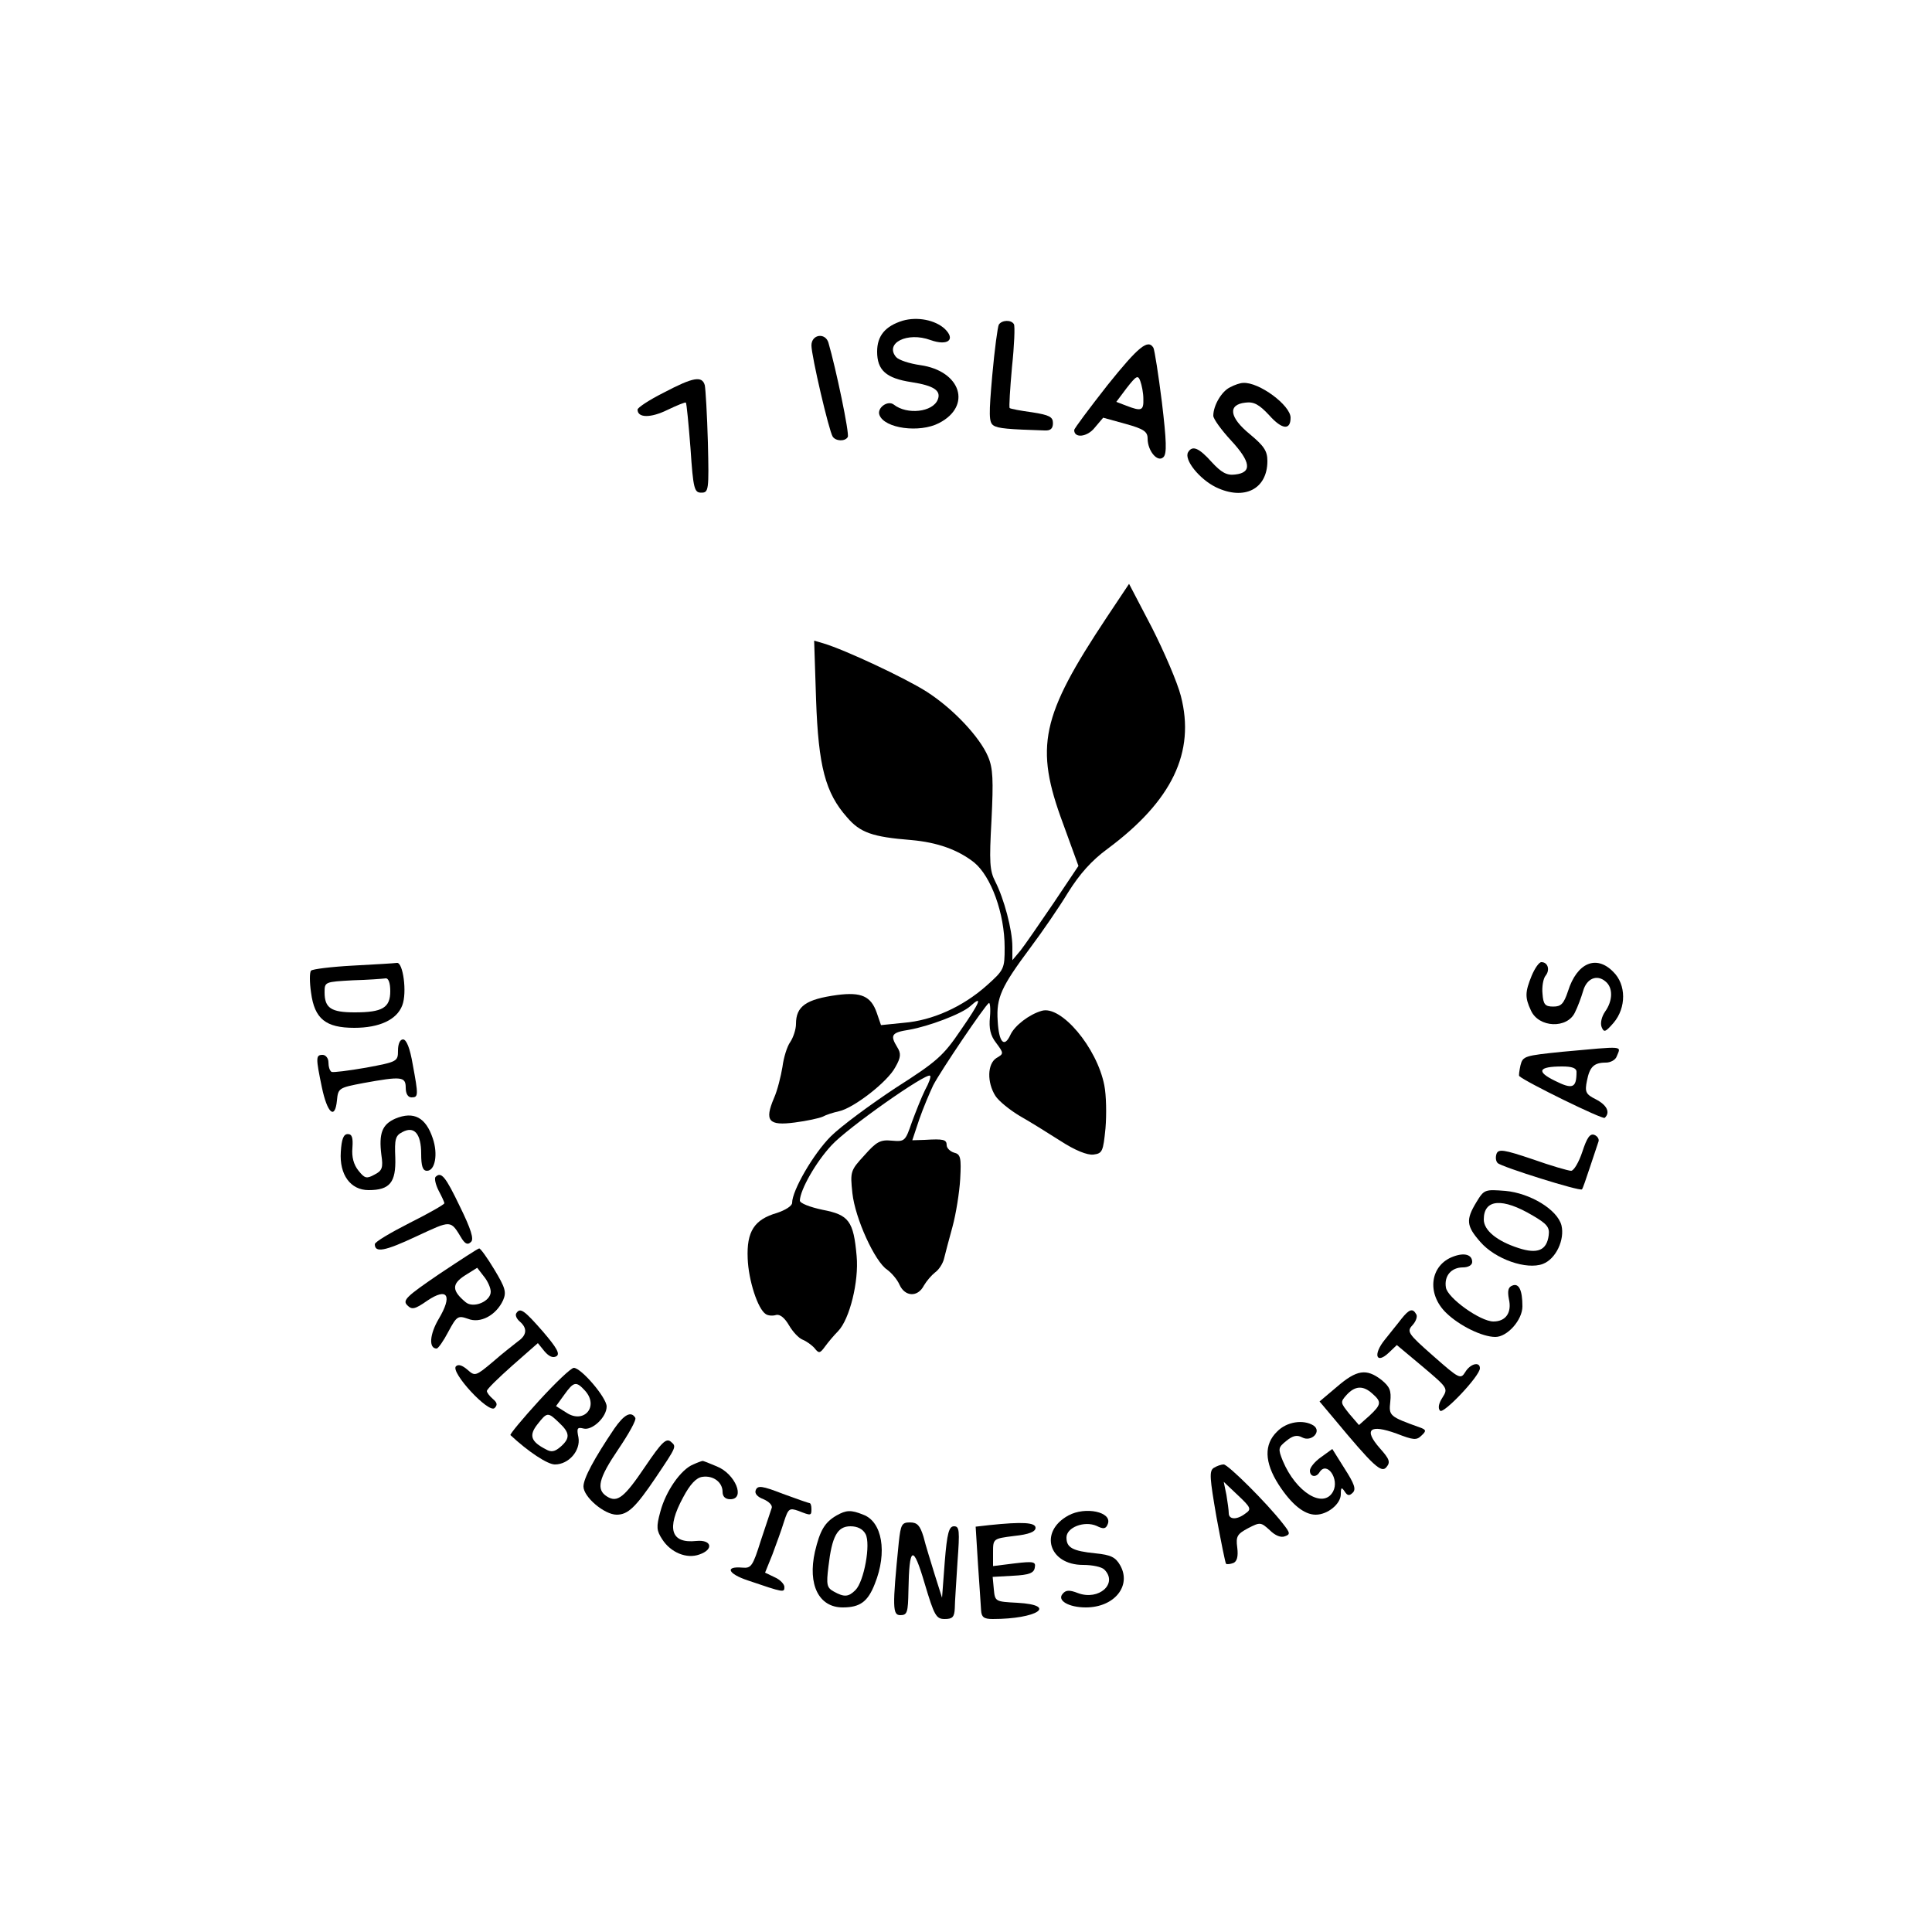 <?xml version="1.0" standalone="no"?>
<!DOCTYPE svg PUBLIC "-//W3C//DTD SVG 20010904//EN"
 "http://www.w3.org/TR/2001/REC-SVG-20010904/DTD/svg10.dtd">
<svg version="1.0" xmlns="http://www.w3.org/2000/svg"
 width="500pt" height="500pt" viewBox="0 0 500 500"
 preserveAspectRatio="xMidYMid meet">

<g transform="translate(0,500) scale(0.1,-0.1)"
fill="#000000" stroke="none">
<path d="M2336 4170 c-45 -14 -66 -39 -66 -80 0 -48 23 -69 89 -79 58 -9 77
-22 68 -45 -13 -33 -80 -40 -114 -13 -16 12 -44 -9 -37 -27 13 -35 104 -47
154 -21 86 44 57 135 -48 150 -28 4 -56 13 -63 21 -30 36 29 66 89 44 45 -16
66 1 37 29 -25 23 -71 32 -109 21z"/>
<path d="M2585 4160 c-3 -5 -11 -64 -17 -131 -9 -102 -9 -122 3 -130 12 -8 39
-10 132 -13 16 -1 22 5 22 19 0 16 -9 21 -54 28 -30 4 -56 9 -58 11 -2 2 1 50
6 106 6 56 8 106 5 111 -7 12 -31 11 -39 -1z"/>
<path d="M2100 4106 c0 -27 45 -220 55 -236 8 -12 32 -13 39 -1 5 8 -31 179
-50 244 -8 27 -44 22 -44 -7z"/>
<path d="M2866 4003 c-47 -60 -86 -112 -86 -116 0 -22 34 -18 53 6 l22 26 58
-16 c47 -13 57 -20 57 -38 0 -32 26 -63 41 -48 9 9 8 41 -4 142 -9 72 -19 135
-22 141 -14 23 -38 4 -119 -97z m93 -35 c1 -31 -5 -33 -44 -18 l-26 10 27 36
c25 32 29 34 35 18 4 -11 8 -31 8 -46z"/>
<path d="M1718 3984 c-38 -19 -68 -39 -68 -44 0 -22 34 -22 77 -1 25 12 47 21
48 19 2 -2 7 -55 12 -118 7 -106 10 -115 28 -115 19 0 20 6 17 130 -2 72 -6
138 -8 148 -7 25 -30 21 -106 -19z"/>
<path d="M3184 3998 c-22 -10 -44 -47 -44 -74 0 -8 21 -37 46 -64 51 -55 55
-83 11 -88 -22 -3 -36 5 -61 32 -33 37 -50 44 -61 26 -12 -19 29 -70 72 -91
73 -35 133 -5 133 68 0 26 -9 39 -45 69 -54 44 -58 77 -12 82 22 3 36 -5 62
-33 33 -37 55 -39 55 -6 0 32 -82 93 -123 90 -7 0 -22 -5 -33 -11z"/>
<path d="M2864 3402 c-170 -256 -187 -334 -113 -533 l40 -110 -65 -97 c-36
-53 -74 -108 -85 -122 l-21 -25 0 35 c0 44 -22 125 -44 168 -15 29 -16 51 -10
160 5 103 4 134 -9 164 -21 50 -90 124 -159 168 -53 34 -210 108 -267 125
l-24 7 5 -153 c6 -172 24 -241 80 -304 34 -40 66 -51 166 -59 68 -6 121 -25
163 -58 44 -36 79 -132 79 -220 0 -55 -1 -58 -47 -99 -62 -55 -140 -90 -214
-96 l-59 -6 -11 32 c-15 43 -40 54 -102 46 -81 -11 -107 -29 -107 -75 0 -14
-7 -35 -15 -47 -8 -11 -17 -40 -20 -64 -4 -24 -13 -61 -22 -81 -25 -59 -14
-72 54 -63 31 4 63 11 72 15 9 5 28 11 42 14 38 8 126 76 146 114 15 26 15 36
5 52 -19 31 -15 38 31 45 51 9 136 41 158 61 33 30 26 11 -24 -61 -46 -68 -62
-82 -170 -151 -65 -43 -141 -99 -167 -125 -45 -45 -100 -140 -100 -172 0 -8
-18 -19 -39 -26 -59 -17 -79 -48 -76 -118 2 -56 26 -131 47 -144 6 -4 18 -5
27 -2 10 2 22 -8 33 -27 10 -17 25 -33 35 -37 10 -4 24 -14 31 -22 11 -14 14
-14 27 4 8 11 23 29 34 40 30 31 54 129 48 194 -8 91 -20 107 -88 120 -33 7
-59 17 -59 24 1 28 41 99 82 143 41 45 246 189 255 180 3 -2 -3 -19 -13 -37
-9 -18 -24 -56 -34 -83 -17 -49 -18 -51 -52 -48 -30 3 -40 -3 -71 -38 -36 -39
-37 -42 -31 -98 7 -65 58 -177 90 -198 11 -8 26 -25 32 -39 14 -31 47 -33 63
-2 7 12 20 27 29 34 10 7 20 23 23 35 3 13 13 50 22 83 9 33 18 89 20 124 3
55 1 64 -16 68 -10 3 -19 12 -19 19 0 15 -8 17 -57 14 l-32 -1 18 54 c10 29
27 69 36 88 19 37 134 207 144 213 3 3 5 -14 3 -36 -3 -29 1 -48 16 -67 20
-27 20 -28 1 -39 -24 -15 -25 -63 -3 -98 9 -14 38 -37 63 -52 25 -14 73 -44
106 -65 37 -24 69 -37 85 -35 23 3 25 8 31 68 3 36 2 86 -3 111 -19 98 -112
208 -162 193 -32 -9 -70 -38 -81 -62 -16 -35 -30 -20 -33 36 -4 60 9 88 85
190 30 40 74 104 97 142 30 48 61 83 102 113 167 124 228 250 190 396 -9 35
-43 114 -75 177 l-59 113 -58 -87z"/>
<path d="M913 2501 c-56 -3 -104 -9 -108 -13 -4 -4 -4 -30 0 -57 9 -68 38 -91
112 -91 65 0 110 21 124 58 13 33 2 113 -14 110 -7 -1 -58 -4 -114 -7z m97
-66 c0 -43 -20 -55 -92 -55 -61 0 -78 11 -78 52 0 27 1 27 73 31 39 1 78 4 85
5 7 1 12 -11 12 -33z"/>
<path d="M3964 2475 c-17 -42 -18 -56 -2 -90 20 -45 94 -48 114 -5 7 14 16 38
21 55 9 33 36 44 58 25 20 -16 19 -50 -1 -78 -9 -13 -13 -30 -9 -40 6 -15 10
-13 31 11 33 39 33 99 -1 132 -44 45 -94 23 -117 -50 -11 -33 -18 -40 -38 -40
-21 0 -26 5 -28 33 -2 18 2 40 8 47 12 15 6 35 -11 35 -6 0 -17 -16 -25 -35z"/>
<path d="M1030 2281 c0 -28 -2 -29 -82 -44 -46 -8 -86 -13 -90 -11 -5 3 -8 14
-8 25 0 10 -7 19 -15 19 -18 0 -18 -7 -2 -84 14 -67 34 -85 39 -34 3 32 5 33
68 45 99 18 110 17 110 -12 0 -16 6 -25 15 -25 18 0 18 5 3 86 -7 41 -16 64
-25 64 -8 0 -13 -12 -13 -29z"/>
<path d="M4043 2278 c-97 -10 -102 -11 -108 -35 -3 -14 -5 -27 -3 -28 16 -15
216 -113 221 -108 15 14 6 33 -23 48 -26 13 -29 19 -23 48 7 36 18 47 49 47
12 0 25 7 28 16 11 28 24 27 -141 12z m37 -52 c0 -42 -10 -46 -56 -23 -49 24
-43 37 19 37 25 0 37 -4 37 -14z"/>
<path d="M1023 2105 c-34 -15 -43 -38 -36 -94 5 -33 2 -41 -18 -51 -20 -11
-25 -10 -41 10 -13 16 -18 36 -16 59 2 27 -1 36 -12 36 -11 0 -16 -13 -18 -46
-4 -59 25 -99 72 -99 55 0 71 20 69 84 -2 47 0 57 18 66 31 17 49 -4 49 -56 0
-32 4 -44 15 -44 21 0 29 43 15 84 -18 54 -49 71 -97 51z"/>
<path d="M4095 2019 c-9 -27 -22 -49 -29 -49 -7 0 -52 13 -100 30 -74 25 -88
27 -93 14 -3 -9 -2 -19 3 -24 10 -10 214 -74 218 -68 2 1 11 28 21 58 10 30
20 60 22 66 2 6 -3 14 -11 17 -11 4 -19 -7 -31 -44z"/>
<path d="M1127 1954 c-3 -4 0 -19 8 -35 8 -15 15 -30 15 -33 0 -3 -40 -26 -90
-51 -49 -25 -90 -49 -90 -55 0 -23 26 -18 107 20 93 43 88 44 119 -7 9 -13 15
-15 23 -7 8 7 0 33 -29 92 -37 77 -48 91 -63 76z"/>
<path d="M3821 1889 c-28 -46 -26 -62 10 -103 39 -45 120 -73 162 -57 34 13
57 63 48 100 -11 41 -81 83 -145 89 -53 4 -55 4 -75 -29z m146 -35 c36 -21 44
-30 41 -51 -5 -39 -29 -49 -78 -33 -56 18 -90 46 -90 74 0 53 48 57 127 10z"/>
<path d="M1137 1703 c-85 -58 -96 -68 -83 -81 12 -12 19 -11 52 12 52 35 66
14 29 -48 -23 -39 -26 -76 -5 -76 4 0 18 20 30 43 22 41 25 43 51 34 32 -13
73 9 91 48 9 21 6 32 -23 80 -18 30 -36 55 -39 54 -3 0 -49 -30 -103 -66z
m133 -46 c0 -25 -45 -44 -65 -27 -36 30 -36 47 -2 69 l32 20 17 -22 c10 -12
18 -30 18 -40z"/>
<path d="M3761 1748 c-60 -22 -70 -96 -18 -146 34 -33 93 -62 127 -62 31 0 70
44 70 79 0 42 -9 61 -26 54 -11 -4 -13 -14 -9 -35 8 -35 -8 -58 -40 -58 -34 0
-119 61 -123 88 -5 30 14 52 44 52 14 0 24 6 24 14 0 19 -20 25 -49 14z"/>
<path d="M1336 1601 c-3 -5 1 -14 9 -21 20 -17 19 -35 -4 -51 -10 -8 -40 -31
-65 -53 -45 -38 -47 -38 -66 -21 -14 12 -24 15 -30 9 -15 -15 85 -123 100
-108 8 8 7 14 -5 24 -8 7 -15 16 -15 20 0 5 30 34 66 66 l66 58 17 -21 c12
-14 22 -18 31 -13 10 6 1 22 -35 64 -49 56 -59 63 -69 47z"/>
<path d="M3627 1587 c-9 -12 -29 -36 -43 -54 -31 -38 -23 -65 10 -34 l21 20
67 -56 c65 -55 66 -56 51 -80 -10 -15 -12 -28 -6 -34 9 -9 103 90 103 110 0
18 -25 12 -38 -10 -12 -19 -15 -18 -83 42 -66 58 -69 63 -53 80 9 10 13 23 9
28 -9 16 -18 13 -38 -12z"/>
<path d="M1395 1375 c-43 -47 -76 -87 -74 -89 46 -43 96 -76 115 -76 36 0 67
36 61 70 -5 24 -3 27 13 23 22 -6 60 29 60 57 0 23 -66 100 -85 100 -7 0 -47
-38 -90 -85z m119 26 c37 -41 -3 -87 -48 -57 l-27 17 21 29 c25 35 31 36 54
11z m-67 -83 c28 -26 29 -40 4 -62 -15 -13 -24 -15 -38 -7 -39 20 -45 36 -22
65 25 32 27 32 56 4z"/>
<path d="M3460 1411 l-45 -38 37 -44 c103 -124 123 -142 136 -126 11 13 8 21
-17 49 -43 49 -26 63 43 38 44 -17 52 -18 65 -5 13 12 12 15 -5 21 -78 28 -80
30 -76 66 3 29 -1 39 -23 57 -39 30 -64 26 -115 -18z m92 -18 c24 -21 23 -28
-8 -57 l-27 -24 -25 29 c-23 29 -24 30 -7 49 22 24 43 25 67 3z"/>
<path d="M1590 1303 c-52 -77 -80 -129 -80 -150 0 -27 54 -73 86 -73 29 0 49
19 101 96 55 82 54 80 39 93 -12 10 -24 -2 -66 -64 -54 -80 -72 -95 -99 -78
-29 18 -22 47 29 122 27 40 48 77 44 82 -11 18 -29 8 -54 -28z"/>
<path d="M3305 1295 c-34 -33 -33 -79 4 -137 33 -51 66 -78 96 -78 31 0 65 28
65 53 0 18 2 19 10 7 7 -11 12 -12 21 -3 9 9 4 23 -21 62 l-32 51 -29 -21
c-16 -11 -29 -27 -29 -35 0 -16 16 -19 25 -4 19 30 52 -18 35 -50 -25 -46 -96
-2 -130 79 -13 32 -12 35 9 52 17 14 28 16 41 9 24 -13 52 16 29 31 -26 16
-69 10 -94 -16z"/>
<path d="M1794 1210 c-32 -13 -71 -69 -85 -122 -11 -40 -10 -49 5 -72 22 -34
63 -51 96 -39 38 13 32 39 -8 35 -66 -7 -78 32 -34 113 18 34 34 51 50 53 28
4 52 -14 52 -39 0 -12 7 -19 20 -19 40 0 13 66 -35 85 -19 8 -36 15 -37 14 -2
0 -13 -4 -24 -9z"/>
<path d="M3141 1201 c-12 -8 -10 -27 7 -126 12 -65 23 -120 25 -122 2 -2 11
-1 19 2 9 4 13 16 10 40 -4 29 0 35 28 50 31 16 33 16 56 -5 14 -14 29 -20 39
-16 15 5 14 9 -5 33 -42 54 -142 153 -153 153 -7 0 -18 -4 -26 -9z m82 -118
c-22 -17 -43 -16 -43 1 0 7 -3 29 -6 47 l-7 34 37 -35 c34 -32 35 -36 19 -47z"/>
<path d="M1956 1144 c-4 -9 4 -18 20 -24 14 -6 24 -16 21 -23 -2 -6 -15 -45
-28 -84 -21 -67 -25 -72 -48 -70 -46 4 -37 -16 14 -33 94 -32 95 -32 95 -17 0
7 -11 19 -25 25 l-25 12 19 47 c10 27 24 65 30 85 11 34 14 36 37 28 33 -13
34 -13 34 5 0 8 -2 15 -5 15 -2 0 -34 11 -69 24 -54 21 -65 22 -70 10z"/>
<path d="M2165 1078 c-31 -18 -43 -39 -56 -94 -19 -85 10 -144 72 -144 45 0
65 15 83 61 33 82 19 161 -30 179 -32 13 -44 12 -69 -2z m75 -48 c14 -26 -4
-123 -26 -145 -18 -18 -29 -19 -56 -4 -18 10 -20 17 -14 65 9 78 23 104 57
104 18 0 32 -7 39 -20z"/>
<path d="M2765 1078 c-77 -42 -51 -128 38 -128 24 0 48 -5 55 -12 36 -36 -14
-81 -68 -61 -23 9 -32 8 -40 -2 -15 -17 16 -35 60 -35 74 0 119 56 89 109 -12
21 -24 27 -64 31 -60 6 -75 15 -75 41 0 26 46 44 78 30 18 -9 24 -8 29 5 12
31 -58 46 -102 22z"/>
<path d="M2326 1008 c-17 -169 -16 -188 4 -188 18 0 20 7 21 63 2 117 12 121
42 19 25 -84 30 -92 52 -92 20 0 25 5 26 28 0 15 4 69 7 120 6 81 5 92 -9 92
-13 0 -18 -17 -24 -92 l-7 -93 -19 60 c-10 33 -24 77 -29 98 -9 29 -16 37 -35
37 -21 0 -24 -5 -29 -52z"/>
<path d="M2560 1053 l-35 -4 6 -97 c4 -53 7 -107 8 -119 1 -18 7 -23 30 -23
115 0 170 36 64 42 -57 3 -58 3 -61 35 l-3 32 53 3 c41 2 54 7 56 21 3 15 -2
17 -52 11 l-56 -7 0 35 c0 36 0 36 55 43 38 4 55 11 55 21 0 14 -34 16 -120 7z"/>
</g>
</svg>
